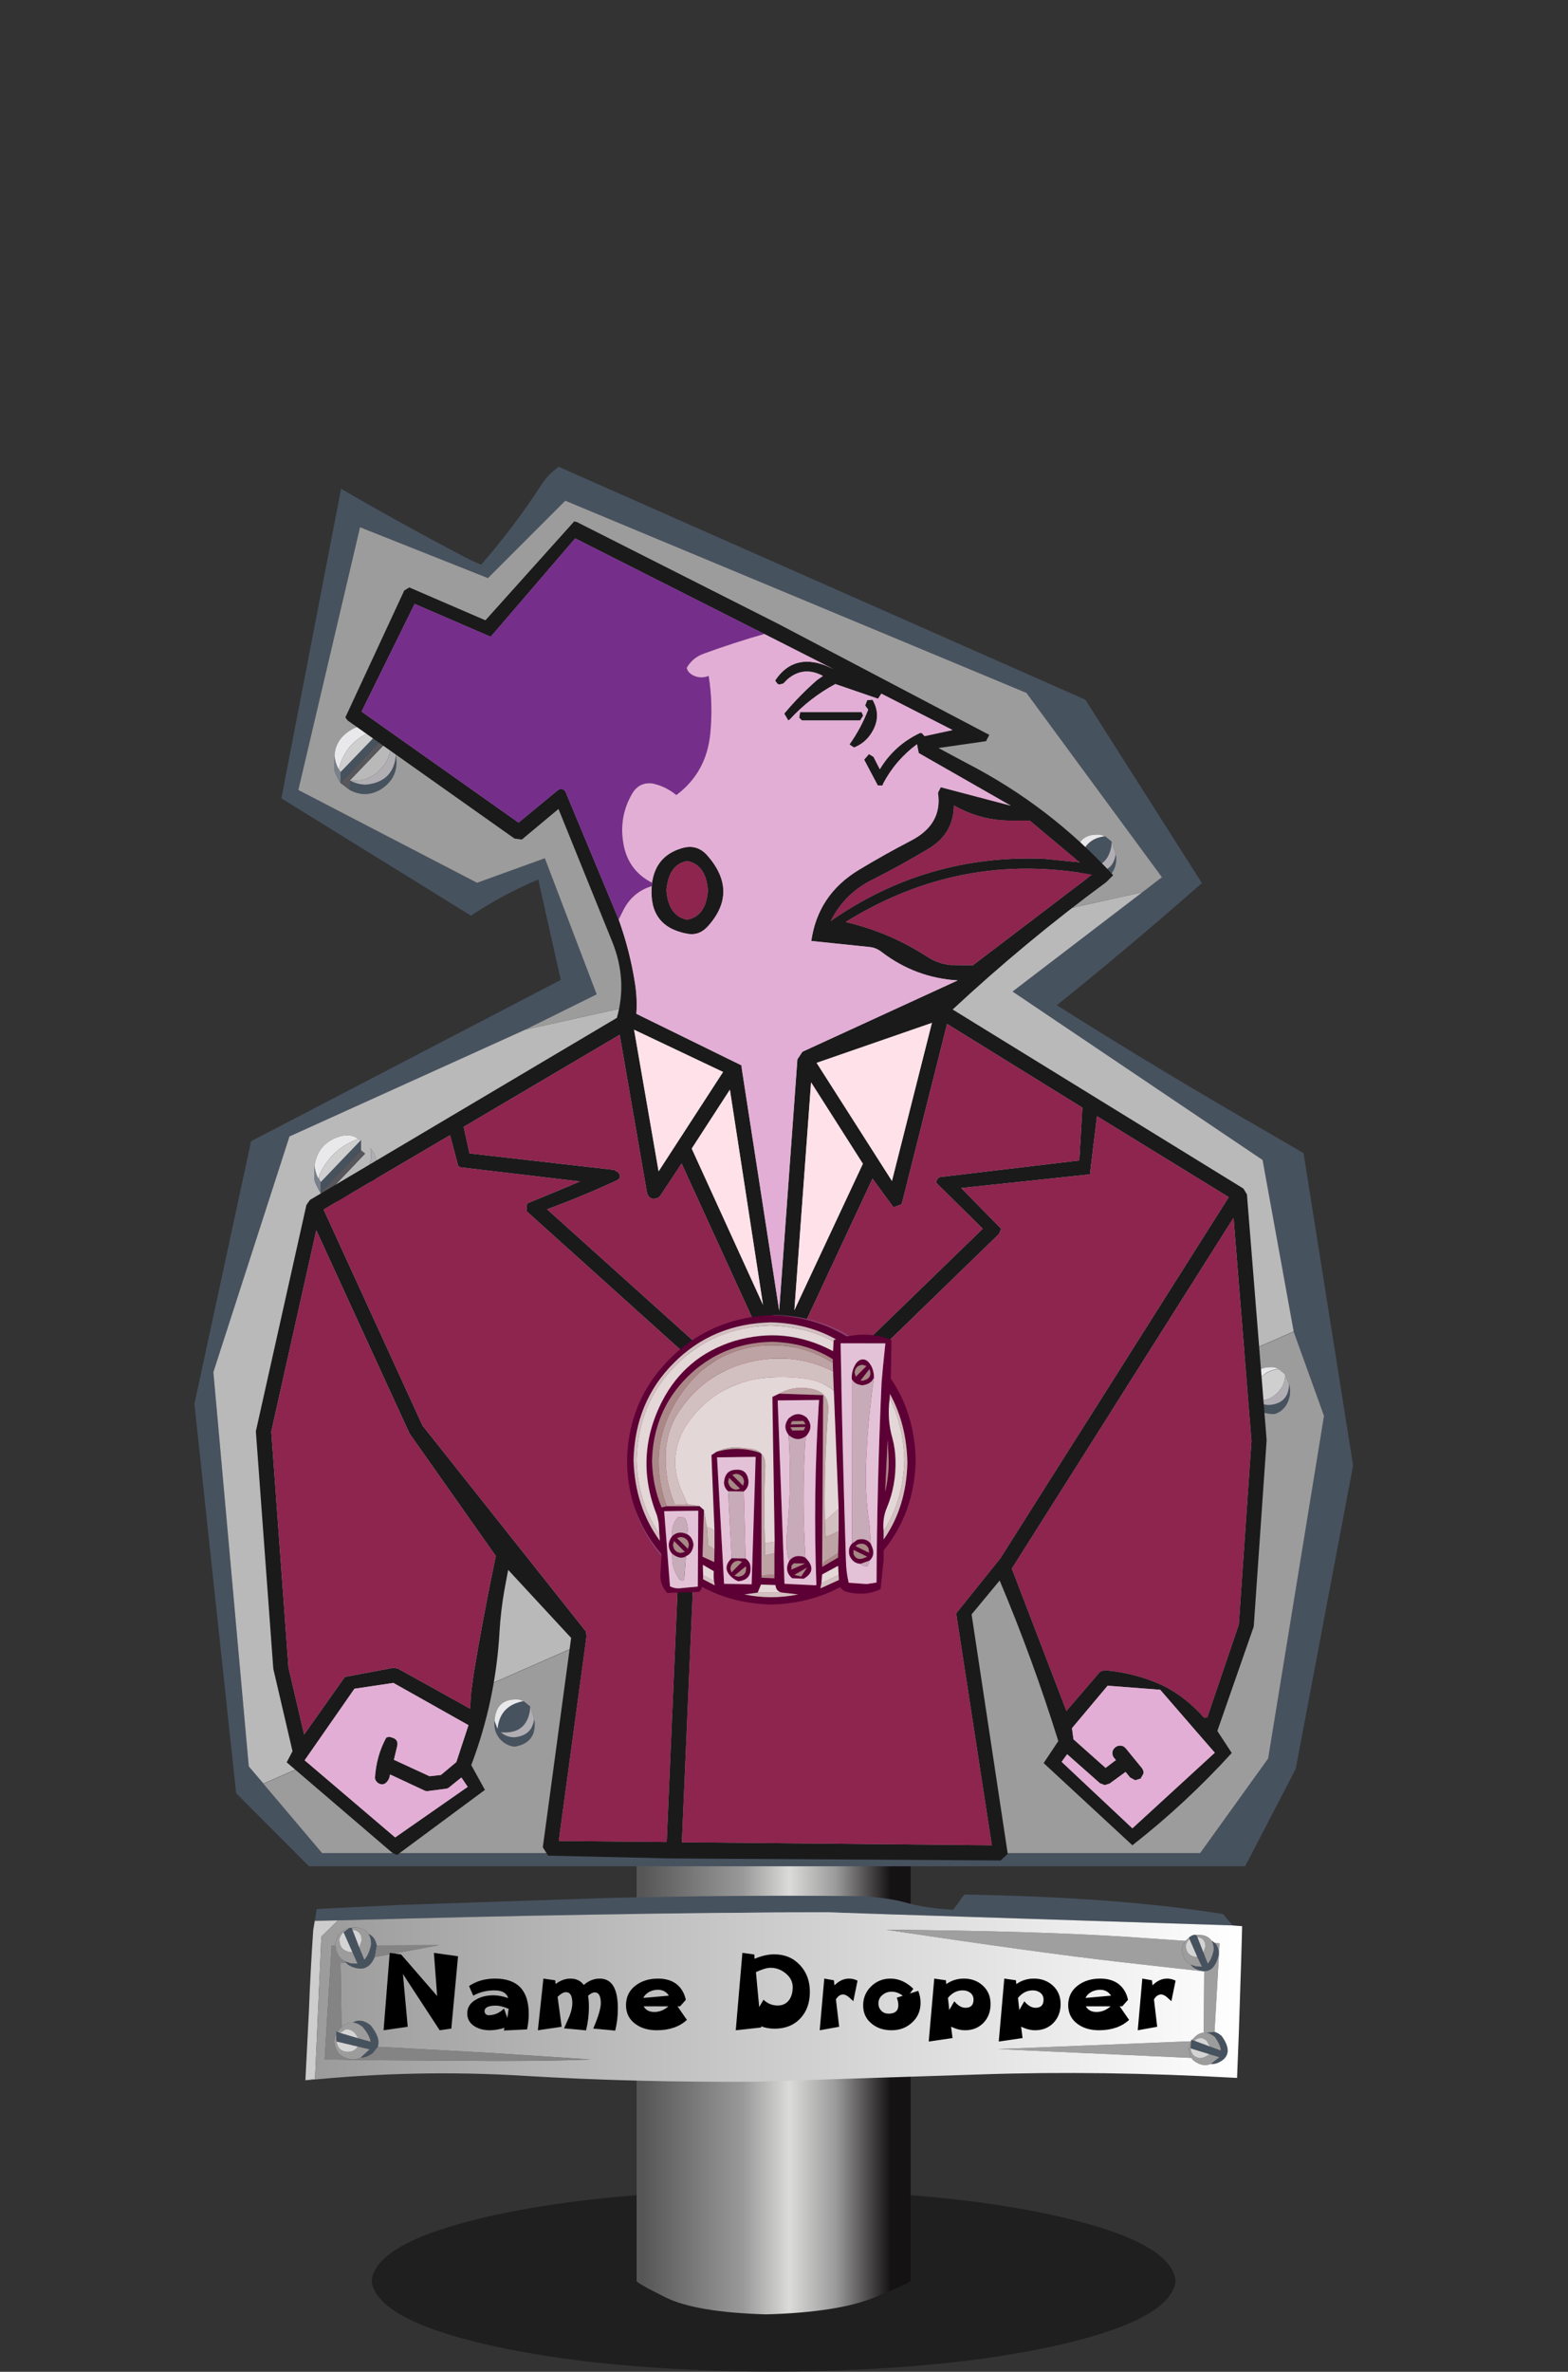 <?xml version="1.0" encoding="UTF-8" standalone="no"?>
<svg xmlns:xlink="http://www.w3.org/1999/xlink" height="468.95px" width="310.1px" xmlns="http://www.w3.org/2000/svg">
  <rect width="100%" height="100%" fill="#333333" stroke="none"/>
  <g transform="matrix(1.0, 0.0, 0.0, 1.0, 153.05, 468.95)">
    <use height="36.0" transform="matrix(1.0, 0.0, 0.0, 1.0, -79.55, -36.0)" width="159.0" xlink:href="#shape0"/>
    <use height="96.65" transform="matrix(1.0, 0.0, 0.0, 1.0, -27.15, -108.0)" width="54.2" xlink:href="#shape1"/>
    <use height="37.0" transform="matrix(1.0, 0.0, 0.0, 1.0, -92.65, -94.35)" width="185.25" xlink:href="#shape2"/>
    <use height="17.5" transform="matrix(1.0, 0.0, 0.0, 1.0, -77.15, -82.8)" width="156.65" xlink:href="#text0"/>
    <use height="276.7" transform="matrix(1.0, 0.0, 0.0, 1.0, -114.6, -376.65)" width="229.15" xlink:href="#shape3"/>
    <use height="264.75" transform="matrix(1.0, 0.0, 0.0, 1.0, -102.45, -365.85)" width="199.9" xlink:href="#shape4"/>
    <use height="57.25" transform="matrix(1.0, 0.0, 0.0, 1.0, -29.05, -208.95)" width="57.1" xlink:href="#shape5"/>
  </g>
  <defs>
    <g id="shape0" transform="matrix(1.0, 0.0, 0.0, 1.0, 0.0, 0.0)">
      <path d="M135.7 30.75 Q113.3 35.8 79.5 36.0 45.7 35.8 23.3 30.75 0.85 25.65 0.0 18.0 0.85 10.35 23.3 5.25 45.7 0.2 79.5 0.0 113.3 0.2 135.7 5.25 158.15 10.35 159.0 18.0 158.15 25.65 135.7 30.75" fill="#000000" fill-opacity="0.396" fill-rule="evenodd" stroke="none"/>
    </g>
    <g id="shape1" transform="matrix(1.0, 0.0, 0.0, 1.0, 0.0, 0.0)">
      <path d="M5.85 93.35 Q-0.15 90.4 0.0 90.0 L0.0 0.0 54.2 0.0 54.2 90.0 Q54.15 90.4 46.95 93.35 39.7 96.25 25.65 96.65 11.8 96.25 5.85 93.35" fill="url(#gradient0)" fill-rule="evenodd" stroke="none"/>
    </g>
    <linearGradient gradientTransform="matrix(0.03, 0.0, 0.0, 0.03, 25.7, 48.35)" gradientUnits="userSpaceOnUse" id="gradient0" spreadMethod="pad" x1="-819.2" x2="819.2">
      <stop offset="0.0" stop-color="#565656"/>
      <stop offset="0.404" stop-color="#9a9999"/>
      <stop offset="0.592" stop-color="#dbdbda"/>
      <stop offset="0.78" stop-color="#9b9a9a"/>
      <stop offset="1.0" stop-color="#151213"/>
    </linearGradient>
    <g id="shape2" transform="matrix(1.0, 0.0, 0.0, 1.0, -0.05, 0.0)">
      <path d="M185.25 8.2 L185.3 8.25 185.25 8.25 185.25 8.2 M1.9 5.2 L2.3 2.85 18.75 2.05 59.05 0.7 Q83.4 0.05 109.4 0.3 115.1 0.55 118.85 1.6 122.65 2.7 128.15 3.0 L129.3 1.5 Q130.05 0.2 130.5 0.0 160.7 0.5 181.5 3.85 L183.45 6.1 103.3 3.5 Q60.0 3.6 6.5 5.1 L1.9 5.2 M176.25 8.0 L176.45 8.4 177.65 11.45 178.5 13.65 Q179.3 12.8 179.7 10.9 179.7 9.8 179.25 9.1 L179.9 9.55 Q180.65 10.3 180.7 11.75 179.85 15.7 177.15 15.05 175.8 14.75 175.1 13.85 L176.15 14.2 177.35 14.25 176.45 12.35 174.9 8.8 174.8 8.5 174.95 8.35 Q175.75 7.8 176.25 8.0 M178.25 27.3 L179.85 27.15 Q180.5 27.3 181.25 27.95 183.6 31.2 181.35 32.8 180.2 33.6 179.1 33.5 L180.8 32.15 178.8 31.55 175.1 30.4 175.2 29.1 175.2 29.0 175.25 28.7 175.4 28.75 175.85 28.9 178.95 30.05 181.1 30.85 Q181.0 29.65 179.9 28.15 179.05 27.45 178.25 27.3 M9.35 6.95 L10.7 10.45 11.7 12.9 Q12.6 11.95 13.05 9.85 13.05 8.55 12.5 7.75 13.85 8.35 14.15 10.05 L13.75 12.35 Q12.6 15.1 10.15 14.55 8.75 14.25 8.0 13.4 L7.85 13.2 9.0 13.6 10.35 13.65 9.35 11.4 7.6 7.45 8.75 6.6 9.2 6.55 9.35 6.95 M9.4 25.3 Q11.0 24.35 12.9 25.8 15.0 28.35 14.35 30.1 L13.4 31.3 Q12.2 32.25 10.95 32.25 L12.75 30.6 10.4 30.05 6.2 29.05 6.15 27.55 6.15 27.1 6.35 27.15 6.9 27.35 10.45 28.4 12.95 29.1 Q12.75 27.8 11.35 26.15 10.35 25.35 9.4 25.3" fill="#47525f" fill-rule="evenodd" stroke="none"/>
      <path d="M0.05 36.7 L0.75 22.9 Q1.05 14.95 1.6 7.0 L1.9 5.2 6.5 5.1 3.2 8.3 1.95 36.45 0.05 36.7" fill="#cdcdcd" fill-rule="evenodd" stroke="none"/>
      <path d="M13.75 12.35 L14.15 10.05 26.45 10.0 13.75 12.35 M8.0 13.4 L7.0 13.55 7.2 26.2 6.35 27.15 6.15 27.1 6.15 27.55 Q5.15 29.5 6.75 31.55 8.95 33.2 10.95 32.25 12.2 32.25 13.4 31.3 L14.35 30.1 16.45 30.2 36.65 31.3 56.5 32.6 Q50.4 32.9 38.0 32.9 L15.1 32.75 3.85 32.6 5.25 10.05 6.0 10.05 Q6.15 12.3 7.85 13.2 L8.0 13.4" fill="#848484" fill-rule="evenodd" stroke="none"/>
      <path d="M175.1 13.85 Q175.8 14.75 177.15 15.05 179.85 15.7 180.7 11.75 180.65 10.3 179.9 9.55 L180.85 9.65 179.85 27.15 178.25 27.3 177.7 27.3 177.8 15.2 160.95 13.3 Q144.35 11.4 115.0 6.95 144.55 7.2 162.45 8.35 L174.1 9.15 Q173.65 9.7 173.4 10.6 173.45 12.95 175.1 13.85 M175.3 32.3 L137.05 30.55 175.2 29.0 175.2 29.1 Q174.3 30.55 175.3 32.3" fill="#a09fa0" fill-rule="evenodd" stroke="none"/>
      <path d="M176.45 8.4 L176.25 8.0 176.9 7.95 Q178.55 8.05 179.25 9.1 179.7 9.8 179.7 10.9 179.3 12.8 178.5 13.65 L177.65 11.45 178.05 10.25 Q178.0 8.55 176.45 8.4 M174.8 8.5 L174.9 8.8 Q174.35 9.2 174.15 10.05 174.2 11.9 175.85 12.3 L176.45 12.35 177.35 14.25 176.15 14.2 175.1 13.85 Q173.45 12.95 173.4 10.6 173.65 9.7 174.1 9.15 L174.8 8.5 M177.7 27.3 L178.25 27.3 Q179.05 27.45 179.9 28.15 181.0 29.65 181.1 30.85 L178.95 30.05 178.3 28.9 Q177.0 27.8 175.85 28.9 L175.4 28.75 175.8 28.3 Q176.7 27.35 177.7 27.3 M179.1 33.5 Q177.3 34.2 175.5 32.65 L175.3 32.3 Q174.3 30.55 175.2 29.1 L175.1 30.4 Q175.25 32.1 176.95 32.35 178.0 32.25 178.8 31.55 L180.8 32.15 179.1 33.5 M10.7 10.45 L11.2 9.05 Q11.15 7.15 9.35 6.95 L9.2 6.55 9.9 6.5 Q11.75 6.6 12.5 7.75 13.05 8.55 13.05 9.85 12.6 11.95 11.7 12.9 L10.7 10.45 M7.2 26.2 Q8.2 25.2 9.4 25.3 10.35 25.35 11.35 26.15 12.75 27.8 12.95 29.1 L10.45 28.4 Q9.75 26.65 8.05 26.6 L6.9 27.35 6.35 27.15 7.2 26.2 M6.0 10.05 L5.95 9.55 Q6.6 7.0 8.75 6.6 L7.6 7.45 Q7.0 7.9 6.75 8.85 6.8 10.95 8.7 11.35 L9.35 11.4 10.35 13.65 9.0 13.6 7.85 13.2 Q6.15 12.3 6.0 10.05 M6.15 27.55 L6.2 29.05 Q6.45 30.9 8.2 31.1 9.7 31.2 10.4 30.05 L12.75 30.6 10.95 32.25 Q8.95 33.2 6.75 31.55 5.15 29.5 6.15 27.55" fill="#9c9c9c" fill-rule="evenodd" stroke="none"/>
      <path d="M174.9 8.8 L176.45 12.35 175.85 12.3 Q174.2 11.9 174.15 10.05 174.35 9.2 174.9 8.8 M177.65 11.45 L176.45 8.4 Q178.0 8.55 178.05 10.25 L177.65 11.45 M175.85 28.9 Q177.0 27.8 178.3 28.9 L178.95 30.05 175.85 28.9 M175.1 30.4 L178.8 31.55 Q178.0 32.25 176.95 32.35 175.25 32.1 175.1 30.4 M9.35 6.95 Q11.15 7.15 11.2 9.05 L10.7 10.45 9.35 6.95 M9.35 11.4 L8.7 11.35 Q6.8 10.95 6.75 8.85 7.0 7.9 7.6 7.45 L9.35 11.4 M10.45 28.4 L6.9 27.35 8.05 26.6 Q9.75 26.65 10.45 28.4 M6.2 29.05 L10.4 30.05 Q9.7 31.2 8.2 31.1 6.45 30.9 6.2 29.05" fill="#d5d4d4" fill-rule="evenodd" stroke="none"/>
      <path d="M183.45 6.1 L185.3 6.25 185.25 8.2 185.25 8.25 185.1 13.45 184.65 27.3 184.3 36.25 Q157.35 34.75 133.85 35.55 L89.2 37.0 Q65.15 37.15 43.55 35.85 22.0 34.5 0.05 36.75 L0.05 36.7 1.95 36.45 3.2 8.3 6.5 5.1 Q60.0 3.6 103.3 3.5 L183.45 6.1 M176.25 8.0 Q175.75 7.8 174.95 8.35 L174.8 8.5 174.1 9.15 162.45 8.35 Q144.55 7.2 115.0 6.95 144.35 11.4 160.95 13.3 L177.8 15.2 177.7 27.3 Q176.7 27.35 175.8 28.3 L175.4 28.75 175.25 28.7 175.2 29.0 137.05 30.55 175.3 32.3 175.5 32.65 Q177.3 34.2 179.1 33.5 180.2 33.6 181.35 32.8 183.6 31.2 181.25 27.95 180.5 27.3 179.85 27.15 L180.85 9.65 179.9 9.55 179.25 9.1 Q178.55 8.05 176.9 7.95 L176.25 8.0 M12.5 7.75 Q11.75 6.6 9.9 6.5 L9.2 6.55 8.75 6.6 Q6.6 7.0 5.95 9.55 L6.0 10.05 5.25 10.05 3.85 32.6 15.1 32.75 38.0 32.9 Q50.4 32.9 56.5 32.6 L36.65 31.3 16.45 30.2 14.35 30.1 Q15.0 28.35 12.9 25.8 11.0 24.35 9.4 25.3 8.2 25.2 7.2 26.2 L7.0 13.55 8.0 13.4 Q8.75 14.25 10.15 14.55 12.6 15.1 13.75 12.35 L26.45 10.0 14.15 10.05 Q13.85 8.35 12.5 7.75" fill="url(#gradient1)" fill-rule="evenodd" stroke="none"/>
    </g>
    <linearGradient gradientTransform="matrix(0.113, 0.0, 0.0, 0.02, 92.65, 20.25)" gradientUnits="userSpaceOnUse" id="gradient1" spreadMethod="pad" x1="-819.2" x2="819.2">
      <stop offset="0.0" stop-color="#9a9a9a"/>
      <stop offset="1.0" stop-color="#ffffff"/>
    </linearGradient>
    <g id="text0" transform="matrix(1.0, 0.0, 0.0, 1.0, 5.75, -5.75)">
      <g transform="matrix(1.0, 0.0, 0.0, 1.0, -7.0, 0.0)">
        <use fill="#000000" height="17.5" transform="matrix(0.475, 0.0, 0.0, 0.475, 0.0, 21.0)" width="156.65" xlink:href="#font_______W7_N0"/>
        <use fill="#000000" height="17.5" transform="matrix(0.475, 0.0, 0.0, 0.475, 16.9, 21.0)" width="156.65" xlink:href="#font_______W7_a0"/>
        <use fill="#000000" height="17.5" transform="matrix(0.475, 0.0, 0.0, 0.475, 30.75, 21.0)" width="156.65" xlink:href="#font_______W7_m0"/>
        <use fill="#000000" height="17.5" transform="matrix(0.475, 0.0, 0.0, 0.475, 48.3, 21.0)" width="156.65" xlink:href="#font_______W7_e0"/>
        <use fill="#000000" height="17.5" transform="matrix(0.475, 0.0, 0.0, 0.475, 69.65, 21.0)" width="156.65" xlink:href="#font_______W7_D0"/>
        <use fill="#000000" height="17.5" transform="matrix(0.475, 0.0, 0.0, 0.475, 86.25, 21.0)" width="156.65" xlink:href="#font_______W7_r0"/>
        <use fill="#000000" height="17.5" transform="matrix(0.475, 0.0, 0.0, 0.475, 95.2, 21.0)" width="156.65" xlink:href="#font_______W7_o0"/>
        <use fill="#000000" height="17.5" transform="matrix(0.475, 0.0, 0.0, 0.475, 108.05, 21.0)" width="156.65" xlink:href="#font_______W7_p0"/>
        <use fill="#000000" height="17.5" transform="matrix(0.475, 0.0, 0.0, 0.475, 121.9, 21.0)" width="156.65" xlink:href="#font_______W7_p0"/>
        <use fill="#000000" height="17.5" transform="matrix(0.475, 0.0, 0.0, 0.475, 135.75, 21.0)" width="156.65" xlink:href="#font_______W7_e0"/>
        <use fill="#000000" height="17.5" transform="matrix(0.475, 0.0, 0.0, 0.475, 149.15, 21.0)" width="156.65" xlink:href="#font_______W7_r0"/>
      </g>
    </g>
    <g id="font_______W7_N0">
      <path d="M23.5 -32.15 L23.5 -32.15 24.85 -14.2 9.85 -31.5 5.1 -32.15 2.55 0.05 12.6 -1.4 10.6 -23.35 25.9 0.05 30.75 -0.65 33.55 -30.75 23.5 -32.15" fill-rule="evenodd" stroke="none"/>
    </g>
    <g id="font_______W7_a0">
      <path d="M19.05 -8.85 L19.05 -8.85 18.5 -5.05 17.1 -9.0 Q14.35 -6.2 10.6 -6.2 9.95 -6.2 9.45 -6.75 9.0 -7.2 9.0 -7.85 9.0 -10.2 13.7 -10.2 15.9 -10.2 19.05 -8.85 M27.4 -6.8 L27.4 -6.8 Q27.4 -21.45 13.35 -21.45 7.15 -21.45 2.55 -18.35 L4.3 -14.35 Q8.3 -16.55 13.15 -16.55 17.85 -16.55 18.85 -13.35 15.4 -14.5 12.8 -14.5 8.6 -14.5 5.6 -12.8 1.8 -10.75 1.8 -6.95 1.8 -3.5 4.9 -1.55 7.55 0.05 11.15 0.05 13.95 0.05 17.35 -0.95 L17.0 0.15 26.7 -0.3 Q27.4 -3.45 27.4 -6.8" fill-rule="evenodd" stroke="none"/>
    </g>
    <g id="font_______W7_m0">
      <path d="M35.35 -9.0 L35.35 -9.0 Q35.35 -21.45 27.8 -21.45 24.2 -21.45 21.15 -18.8 19.2 -21.45 15.65 -21.45 12.4 -21.45 9.45 -19.2 L9.25 -20.75 4.35 -21.45 2.05 0.05 11.95 -1.4 10.25 -13.85 Q12.25 -15.8 13.75 -15.8 16.4 -15.8 16.4 -11.2 16.4 -8.95 15.2 -5.8 L12.95 -0.75 22.1 0.1 Q23.3 -4.75 23.3 -9.55 23.3 -12.35 22.95 -14.3 24.5 -15.7 25.75 -15.7 28.25 -15.7 28.25 -11.2 28.25 -7.95 25.1 -0.65 L34.25 0.2 Q35.35 -4.25 35.35 -9.0" fill-rule="evenodd" stroke="none"/>
    </g>
    <g id="font_______W7_e0">
      <path d="M19.45 -9.9 L19.45 -9.9 Q16.75 -7.55 13.6 -7.55 10.45 -7.55 9.15 -9.9 L19.45 -9.9 M9.0 -13.4 L9.0 -13.4 Q9.7 -14.95 11.5 -15.95 13.2 -16.8 15.1 -16.8 18.05 -16.8 19.65 -14.35 L9.0 -13.4 M23.25 -9.9 L23.25 -9.9 24.3 -9.9 26.7 -12.6 Q25.85 -16.7 22.9 -19.1 19.9 -21.45 15.15 -21.45 9.65 -21.45 5.9 -18.65 1.8 -15.6 1.8 -10.4 1.8 -5.35 5.8 -2.5 9.3 0.05 14.6 0.05 22.45 0.05 27.15 -4.25 L23.25 -9.9" fill-rule="evenodd" stroke="none"/>
    </g>
    <g id="font_______W7_D0">
      <path d="M26.25 -17.9 L26.25 -17.9 Q26.25 -14.65 24.8 -12.6 23.1 -10.25 20.0 -10.25 16.6 -10.25 14.1 -12.65 L12.3 -9.6 10.95 -24.15 Q14.8 -25.95 17.05 -25.95 20.5 -25.95 23.3 -23.65 26.25 -21.25 26.25 -17.9 M33.4 -15.95 L33.4 -15.95 Q33.4 -22.6 29.35 -27.0 25.15 -31.55 18.55 -31.55 14.75 -31.55 10.4 -29.7 L10.25 -31.5 5.3 -32.15 2.55 0.05 13.15 -1.1 13.1 -1.6 Q15.65 -0.6 18.75 -0.6 25.45 -0.6 29.5 -4.95 33.4 -9.15 33.4 -15.95" fill-rule="evenodd" stroke="none"/>
    </g>
    <g id="font_______W7_r0">
      <path d="M18.3 -20.6 L18.3 -20.6 Q16.55 -21.45 14.75 -21.45 11.5 -21.45 8.7 -18.65 L8.45 -20.75 4.45 -21.45 2.55 0.05 10.65 -1.4 9.3 -12.8 Q10.55 -14.85 12.3 -14.85 13.25 -14.85 14.55 -13.85 L16.55 -12.05 18.3 -20.6" fill-rule="evenodd" stroke="none"/>
    </g>
    <g id="font_______W7_o0">
      <path d="M15.8 -13.5 L15.8 -13.5 Q16.45 -11.85 16.45 -10.4 16.45 -6.85 12.35 -6.85 10.6 -6.85 9.35 -8.05 8.15 -9.35 8.15 -11.05 8.15 -13.25 9.8 -14.6 11.4 -16.0 13.7 -16.0 16.1 -16.0 18.3 -14.3 L15.8 -13.5 M25.7 -11.4 L25.7 -11.4 Q25.7 -13.8 24.75 -16.35 L21.25 -15.25 22.7 -17.2 Q18.35 -21.45 13.15 -21.45 8.45 -21.45 5.1 -18.2 1.8 -14.95 1.8 -10.3 1.8 -5.5 5.4 -2.65 8.65 0.05 13.65 0.05 18.75 0.05 22.2 -3.2 25.7 -6.4 25.7 -11.4" fill-rule="evenodd" stroke="none"/>
    </g>
    <g id="font_______W7_p0">
      <path d="M20.7 -12.7 L20.7 -12.7 Q20.7 -9.3 17.35 -9.3 14.95 -9.3 12.7 -12.0 L10.6 -8.4 10.05 -13.4 Q12.6 -16.55 16.2 -16.55 18.05 -16.55 19.35 -15.55 20.7 -14.5 20.7 -12.7 M27.8 -10.85 L27.8 -10.85 Q27.8 -15.55 24.6 -18.5 21.4 -21.45 16.7 -21.45 12.55 -21.45 9.35 -19.15 L9.2 -20.75 4.35 -21.45 2.05 4.75 11.95 3.3 11.35 -1.45 Q14.35 0.05 17.2 0.05 21.85 0.05 24.85 -3.05 27.8 -6.15 27.8 -10.85" fill-rule="evenodd" stroke="none"/>
    </g>
    <g id="shape3" transform="matrix(1.0, 0.0, 0.0, 1.0, 0.0, 0.0)">
      <path d="M174.35 76.95 L174.95 78.55 175.4 76.8 Q176.5 73.45 180.1 73.05 L181.4 74.1 181.35 74.95 Q180.55 79.65 175.6 79.2 176.7 80.2 178.25 80.2 181.8 79.9 182.2 76.55 182.6 78.65 181.45 80.3 179.95 82.4 177.65 81.8 174.0 80.8 174.35 76.95 M187.5 84.1 L191.35 81.15 164.55 44.7 73.35 6.7 58.05 22.0 32.75 11.95 20.55 63.9 55.9 82.25 69.3 77.4 79.55 104.3 65.4 111.3 18.8 132.4 3.75 179.0 10.75 256.95 13.65 260.35 217.4 170.95 211.25 137.05 161.8 103.75 187.5 84.1 M199.25 82.3 Q186.3 93.7 172.8 104.65 L170.55 106.45 Q191.2 119.5 212.4 131.65 L219.35 135.7 229.15 197.45 217.8 257.45 207.8 276.7 22.65 276.7 8.25 262.25 0.0 185.3 11.2 133.35 72.45 101.45 68.0 81.6 Q61.35 84.4 55.45 88.25 L54.7 88.75 17.2 65.55 29.0 4.35 Q40.9 11.25 52.9 17.55 54.75 18.55 56.7 19.35 63.3 11.8 68.75 3.35 70.0 1.45 72.05 0.0 L176.2 46.05 199.25 82.3 M210.65 180.35 L210.5 180.6 210.6 180.35 210.65 180.35 M209.3 183.85 L210.0 184.55 Q211.05 185.5 212.55 185.5 216.4 185.2 216.5 181.35 217.1 183.75 215.8 185.7 214.9 186.95 213.55 187.3 208.5 187.25 208.65 182.05 208.75 183.05 209.3 183.85 M223.4 187.65 L217.4 171.0 13.65 260.4 25.25 274.1 198.9 274.1 212.35 255.4 223.4 187.65 M28.9 60.35 L35.75 53.25 36.9 52.05 36.9 54.1 28.9 62.5 28.9 60.35 M39.85 57.05 Q40.55 61.3 37.05 63.65 34.05 65.6 30.8 63.95 L30.75 62.0 Q32.15 62.8 33.85 62.85 39.35 62.35 39.85 57.05 M32.95 133.1 L32.95 135.15 24.95 143.55 24.95 141.4 25.0 141.4 32.95 133.1 M35.95 138.1 Q36.5 141.75 33.95 144.15 31.9 146.1 29.2 145.5 L26.9 145.0 26.85 143.05 Q28.25 143.85 29.95 143.9 35.45 143.4 35.95 138.1 M66.4 245.1 L66.35 245.95 Q65.55 250.65 60.6 250.2 61.7 251.2 63.25 251.2 66.8 250.9 67.2 247.55 67.9 252.25 63.35 253.05 62.35 253.0 61.35 252.35 59.1 250.75 59.35 247.95 L59.95 249.55 Q60.4 244.9 65.1 244.05 L66.4 245.1" fill="#47525f" fill-rule="evenodd" stroke="none"/>
      <path d="M187.5 84.1 L161.8 103.75 211.25 137.05 217.4 170.95 13.65 260.35 10.75 256.95 3.75 179.0 18.8 132.4 65.4 111.3 187.5 84.1 M37.7 54.75 L38.7 53.65 Q39.35 57.55 36.35 60.25 34.0 62.4 30.75 62.0 L37.7 54.75 M32.95 135.15 L32.95 133.1 32.4 132.9 Q30.9 131.7 28.55 132.45 24.4 133.85 23.75 138.15 L23.75 140.5 Q23.55 141.25 24.95 143.55 L26.9 145.0 29.2 145.5 Q31.9 146.1 33.95 144.15 36.5 141.75 35.95 138.1 36.1 136.25 34.8 134.7 35.3 137.0 34.1 139.15 31.65 143.55 26.85 143.05 L33.75 135.8 32.95 135.15 M25.0 141.4 L24.95 141.4 24.95 141.35 25.0 141.4 M24.75 139.9 L24.7 140.1 24.7 140.05 24.75 139.9" fill="#bab9ba" fill-rule="evenodd" stroke="none"/>
      <path d="M180.1 73.05 L179.25 72.75 Q174.65 72.35 174.35 76.95 174.0 80.8 177.65 81.8 179.95 82.4 181.45 80.3 182.6 78.65 182.2 76.55 L181.4 74.1 180.1 73.05 M65.4 111.3 L79.55 104.3 69.3 77.4 55.9 82.25 20.55 63.9 32.75 11.95 58.05 22.0 73.35 6.7 164.55 44.7 191.35 81.15 187.5 84.1 65.4 111.3 M215.7 179.45 L214.45 178.4 Q212.7 178.55 211.15 179.8 212.5 178.5 214.45 178.35 L213.6 178.05 Q209.2 177.65 208.65 182.05 208.5 187.25 213.55 187.3 214.9 186.95 215.8 185.7 217.1 183.75 216.5 181.35 L215.7 179.45 M210.75 180.2 L210.65 180.35 210.6 180.35 210.75 180.2 M223.4 187.65 L212.35 255.4 198.9 274.1 25.25 274.1 13.65 260.4 217.4 171.0 223.4 187.65 M36.5 51.8 Q33.3 50.3 30.45 52.35 27.9 54.1 27.7 57.1 L27.7 59.45 Q27.5 60.2 28.9 62.5 L30.8 63.95 Q34.05 65.6 37.05 63.65 40.55 61.3 39.85 57.05 L39.85 56.8 Q39.8 55.0 38.7 53.65 L37.7 54.75 36.9 54.1 36.9 52.05 35.75 53.25 36.85 52.05 36.5 51.8 M66.4 245.1 L65.1 244.05 64.25 243.75 Q59.65 243.35 59.35 247.95 59.1 250.75 61.35 252.35 62.35 253.0 63.35 253.05 67.9 252.25 67.2 247.55 L66.4 245.1" fill="#9c9c9c" fill-rule="evenodd" stroke="none"/>
      <path d="M174.35 76.95 Q174.65 72.35 179.25 72.75 L180.1 73.05 Q176.5 73.45 175.4 76.8 L174.95 78.55 174.35 76.95 M211.15 179.8 L210.75 180.2 210.6 180.35 210.5 180.6 210.45 180.6 209.3 183.85 Q208.75 183.05 208.65 182.05 209.2 177.65 213.6 178.05 L214.45 178.35 Q212.5 178.5 211.15 179.8 M36.5 51.8 L35.7 52.1 Q29.9 54.1 28.55 59.85 27.8 58.55 27.7 57.1 27.9 54.1 30.45 52.35 33.3 50.3 36.5 51.8 M23.75 138.15 Q24.4 133.85 28.55 132.45 30.9 131.7 32.4 132.9 27.8 134.55 25.35 138.75 L24.75 139.9 24.7 140.05 24.6 140.9 Q23.85 139.6 23.75 138.15 M65.1 244.05 Q60.4 244.9 59.95 249.55 L59.35 247.95 Q59.65 243.35 64.25 243.75 L65.1 244.05" fill="#e9e9eb" fill-rule="evenodd" stroke="none"/>
      <path d="M215.7 179.45 Q215.75 180.95 214.95 182.15 213.0 184.95 210.0 184.55 L209.3 183.85 210.45 180.6 210.5 180.6 210.65 180.35 210.75 180.2 211.15 179.8 Q212.7 178.55 214.45 178.4 L215.7 179.45 M28.55 59.85 Q29.9 54.1 35.7 52.1 L36.5 51.8 36.85 52.05 35.75 53.25 28.9 60.35 28.55 59.85 M32.4 132.9 L32.95 133.1 25.0 141.4 24.95 141.35 24.65 140.9 24.7 140.1 24.75 139.9 25.35 138.75 Q27.8 134.55 32.4 132.9" fill="#d0cfd0" fill-rule="evenodd" stroke="none"/>
      <path d="M181.4 74.1 L182.2 76.55 Q181.8 79.9 178.25 80.2 176.7 80.2 175.6 79.2 180.55 79.65 181.35 74.95 L181.4 74.1 M210.0 184.55 Q213.0 184.95 214.95 182.15 215.75 180.95 215.7 179.45 L216.5 181.35 Q216.4 185.2 212.55 185.5 211.05 185.5 210.0 184.55 M38.7 53.65 Q39.8 55.0 39.85 56.8 L39.85 57.05 Q39.35 62.35 33.85 62.85 32.15 62.8 30.75 62.0 34.0 62.4 36.35 60.25 39.35 57.55 38.7 53.65 M26.85 143.05 Q31.65 143.55 34.1 139.15 35.3 137.0 34.8 134.7 36.1 136.25 35.95 138.1 35.45 143.4 29.95 143.9 28.25 143.85 26.85 143.05 M67.2 247.55 Q66.8 250.9 63.25 251.2 61.7 251.2 60.6 250.2 65.55 250.65 66.35 245.95 L66.4 245.1 67.2 247.55" fill="#b0aeb3" fill-rule="evenodd" stroke="none"/>
      <path d="M36.9 54.1 L37.7 54.75 30.75 62.0 30.8 63.95 28.9 62.5 36.9 54.1 M32.95 135.15 L33.75 135.8 26.85 143.05 26.9 145.0 24.95 143.55 32.95 135.15" fill="#57565b" fill-rule="evenodd" stroke="none"/>
      <path d="M27.7 57.1 Q27.8 58.55 28.55 59.85 L28.9 60.35 28.9 62.5 Q27.5 60.2 27.7 59.45 L27.7 57.1 M24.95 143.55 Q23.55 141.25 23.75 140.5 L23.75 138.15 Q23.85 139.6 24.6 140.9 L24.7 140.05 24.7 140.1 24.65 140.9 24.95 141.35 24.95 141.4 24.95 143.55" fill="#79818b" fill-rule="evenodd" stroke="none"/>
    </g>
    <g id="shape4" transform="matrix(1.0, 0.0, 0.0, 1.0, 0.0, 0.0)">
      <path d="M162.9 67.4 L153.05 59.15 149.75 59.15 Q143.45 59.25 138.05 56.15 138.0 61.6 133.3 64.55 127.75 67.9 122.1 70.75 116.45 73.5 113.7 79.0 132.6 65.8 155.8 66.7 L162.9 67.4 M169.55 69.95 L168.2 71.3 Q152.25 83.05 137.8 96.5 L195.3 131.9 196.0 133.05 199.9 181.65 197.35 218.5 190.15 239.15 193.0 243.5 Q183.9 253.5 173.35 261.75 L155.8 245.5 158.7 241.15 Q153.65 224.95 147.1 209.4 L141.55 216.1 148.7 263.45 147.3 264.75 82.0 264.35 57.8 263.8 56.75 262.15 62.35 220.75 49.9 207.3 49.15 211.3 Q48.45 215.3 48.2 219.35 47.45 233.1 42.6 245.9 L45.3 250.8 27.95 263.65 Q27.2 263.45 26.7 263.0 L6.1 245.35 7.25 243.15 3.45 226.85 0.0 179.9 10.0 135.15 10.7 134.15 71.4 98.15 Q73.55 90.55 70.4 82.9 L59.85 56.85 52.6 62.9 51.15 62.7 18.15 39.35 17.7 38.75 29.35 13.65 30.35 13.05 45.4 19.55 62.95 0.0 63.45 0.1 103.4 20.3 145.05 42.2 144.4 43.45 135.0 44.8 140.6 47.8 Q157.0 56.25 169.55 69.95 M196.9 181.8 L193.35 137.7 149.5 207.05 160.3 235.2 166.95 227.45 167.25 227.3 167.95 227.15 Q174.1 227.7 179.35 230.15 183.9 232.4 187.55 236.55 L188.15 236.5 194.4 218.1 196.9 181.8 M166.35 117.6 L164.95 129.1 139.5 131.8 147.4 139.85 146.95 140.9 86.95 199.15 84.25 261.15 145.55 261.75 138.5 215.9 147.25 205.0 192.4 133.6 166.35 117.6 M162.85 126.35 L163.45 115.9 136.7 99.35 127.85 134.5 127.65 135.05 126.1 135.6 121.95 129.95 104.9 166.45 91.7 190.35 143.75 139.85 134.55 130.75 Q134.7 129.5 135.95 129.55 L162.85 126.35 M71.75 78.7 Q74.0 84.95 75.0 91.45 75.45 94.4 75.25 97.35 L96.05 107.55 96.1 108.2 103.5 156.05 107.1 106.35 108.1 104.85 138.8 90.75 Q130.5 90.25 123.85 85.2 122.75 84.3 121.45 84.15 L109.85 82.95 Q111.15 73.8 119.25 68.9 124.3 65.85 129.5 63.15 135.85 59.9 134.9 53.65 L135.45 52.55 149.3 56.2 131.1 45.8 130.75 44.05 Q126.5 47.2 124.05 51.85 L123.95 52.2 123.0 52.2 120.3 47.1 121.25 46.0 122.15 46.55 123.4 49.0 Q126.25 44.25 131.3 41.85 L131.65 41.8 132.25 42.45 137.8 41.25 123.7 34.05 123.05 35.05 114.6 32.15 Q109.5 34.9 105.6 39.15 L105.3 39.35 104.5 38.0 Q107.5 34.4 111.0 31.35 L112.15 30.55 Q108.35 28.5 105.15 31.2 L104.3 32.05 103.55 32.25 103.15 32.1 102.7 31.45 Q106.3 26.05 112.7 28.5 L114.25 29.2 100.55 22.25 63.15 3.35 46.45 22.8 31.4 16.3 20.9 37.6 51.95 59.55 59.9 53.0 Q60.95 52.7 61.3 53.6 L71.75 78.7 M78.35 71.45 Q79.1 66.25 83.95 64.7 87.1 63.6 89.25 66.0 95.6 73.2 89.35 80.1 87.6 82.0 85.2 81.5 77.65 80.05 78.3 72.1 L78.35 71.45 M119.8 37.7 L120.1 38.4 119.5 39.35 108.0 39.35 107.45 38.8 107.65 37.7 119.8 37.7 M120.5 36.4 L120.9 35.35 121.95 35.25 Q123.95 38.7 121.5 42.2 120.3 43.9 118.3 44.7 L117.4 44.1 Q119.7 40.85 121.1 37.2 L120.5 36.4 M85.3 78.75 Q89.0 78.05 89.4 73.0 L89.4 72.9 Q89.0 67.85 85.3 67.15 81.65 67.8 81.2 72.9 L81.2 73.05 Q81.65 78.05 85.3 78.75 M11.95 140.15 L3.05 179.95 6.45 226.6 9.55 239.85 17.5 228.6 Q17.65 228.35 17.95 228.4 L27.25 226.65 28.15 226.85 Q35.25 230.75 42.35 234.75 L42.6 231.35 43.05 227.95 Q45.0 216.25 47.45 204.55 L30.4 180.35 11.95 140.15 M41.1 119.7 L42.25 124.95 70.75 128.2 Q71.0 128.25 71.2 128.45 L71.6 128.65 Q72.6 129.75 71.25 130.35 64.55 133.45 57.6 136.0 L98.1 172.45 101.9 165.65 84.2 126.95 80.0 133.3 79.75 133.6 Q77.95 134.55 77.35 132.75 L71.95 101.5 41.1 119.7 M64.1 130.5 L40.4 127.7 40.0 127.4 38.4 121.35 13.4 136.05 32.95 178.75 65.25 219.45 65.4 220.4 59.9 260.9 81.25 261.1 83.95 198.6 96.6 175.15 53.5 136.35 53.65 134.85 Q58.9 132.7 64.1 130.5 M137.35 87.7 L141.8 87.75 165.35 69.85 Q139.35 65.1 116.65 79.2 125.4 81.25 133.0 86.2 134.9 87.4 137.35 87.7 M74.8 100.5 L79.65 128.5 92.4 108.85 74.8 100.5 M93.75 112.35 L86.2 124.0 100.3 154.9 93.75 112.35 M120.05 127.0 L109.8 110.9 106.5 155.95 120.05 127.0 M133.7 99.15 L110.9 107.05 125.8 130.4 133.7 99.15 M178.85 231.0 L168.45 230.2 161.4 238.6 161.7 240.8 168.05 246.45 170.1 244.9 169.75 244.5 Q169.35 244.0 169.4 243.4 169.45 242.8 169.95 242.4 170.45 242.0 171.05 242.05 171.65 242.1 172.05 242.6 L175.2 246.45 Q175.6 246.95 175.55 247.55 L175.0 248.55 173.9 248.9 172.9 248.35 172.0 247.25 168.85 249.55 167.9 249.85 166.95 249.5 160.45 243.75 159.35 245.25 173.35 258.4 189.65 243.45 185.95 239.2 185.9 239.15 185.65 238.85 178.85 231.0 M27.2 229.65 L19.5 230.8 9.65 244.95 27.55 260.2 41.9 250.2 40.65 248.35 38.1 250.4 37.75 250.55 33.9 251.05 33.5 251.0 26.55 247.75 26.35 248.55 26.05 249.05 Q25.25 250.15 24.1 249.4 L23.7 248.95 23.55 248.5 Q23.8 244.1 25.8 240.45 L26.4 240.3 26.9 240.45 Q28.25 240.8 27.95 242.15 L27.3 244.85 34.35 248.1 36.6 247.85 39.65 245.3 42.05 238.0 27.2 229.65" fill="#1a1a1a" fill-rule="evenodd" stroke="none"/>
      <path d="M162.9 67.4 L155.8 66.7 Q132.6 65.8 113.7 79.0 116.45 73.5 122.1 70.75 127.75 67.9 133.3 64.55 138.0 61.6 138.05 56.15 143.45 59.25 149.75 59.15 L153.05 59.15 162.9 67.4 M162.85 126.35 L135.95 129.55 Q134.7 129.5 134.55 130.75 L143.75 139.85 91.7 190.35 104.9 166.45 121.95 129.95 126.1 135.6 127.65 135.05 127.85 134.5 136.7 99.35 163.45 115.9 162.85 126.35 M166.35 117.6 L192.4 133.6 147.25 205.0 138.5 215.9 145.55 261.75 84.25 261.15 86.95 199.15 146.95 140.9 147.4 139.85 139.5 131.8 164.95 129.1 166.35 117.6 M196.9 181.8 L194.4 218.1 188.15 236.5 187.55 236.55 Q183.9 232.4 179.35 230.15 174.1 227.7 167.95 227.15 L167.25 227.3 166.95 227.45 160.3 235.2 149.5 207.05 193.35 137.7 196.9 181.8 M85.3 78.75 Q81.65 78.05 81.2 73.05 L81.2 72.9 Q81.65 67.8 85.3 67.15 89.0 67.85 89.4 72.9 L89.4 73.0 Q89.0 78.05 85.3 78.75 M137.35 87.7 Q134.9 87.4 133.0 86.2 125.4 81.25 116.65 79.2 139.35 65.1 165.35 69.85 L141.8 87.75 137.35 87.7 M64.1 130.5 Q58.9 132.7 53.65 134.85 L53.5 136.35 96.6 175.15 83.95 198.6 81.25 261.1 59.9 260.9 65.4 220.4 65.25 219.45 32.95 178.75 13.4 136.05 38.4 121.35 40.0 127.4 40.4 127.7 64.1 130.5 M41.1 119.7 L71.95 101.5 77.35 132.75 Q77.95 134.55 79.75 133.6 L80.0 133.3 84.2 126.95 101.9 165.65 98.1 172.45 57.6 136.0 Q64.55 133.45 71.25 130.35 72.6 129.75 71.6 128.65 L71.2 128.45 Q71.0 128.25 70.75 128.2 L42.25 124.95 41.1 119.7 M11.95 140.15 L30.4 180.35 47.45 204.55 Q45.0 216.25 43.05 227.95 L42.6 231.35 42.35 234.75 Q35.25 230.75 28.15 226.85 L27.25 226.65 17.95 228.4 Q17.65 228.35 17.5 228.6 L9.55 239.85 6.45 226.6 3.05 179.95 11.95 140.15" fill="#8d254e" fill-rule="evenodd" stroke="none"/>
      <path d="M100.55 22.25 L114.25 29.2 112.7 28.5 Q106.3 26.05 102.7 31.45 L103.15 32.1 103.55 32.25 104.3 32.05 105.15 31.2 Q108.35 28.5 112.15 30.55 L111.0 31.35 Q107.5 34.4 104.5 38.0 L105.3 39.35 105.6 39.15 Q109.5 34.9 114.6 32.15 L123.05 35.05 123.7 34.05 137.8 41.25 132.25 42.45 131.65 41.8 131.3 41.85 Q126.25 44.25 123.4 49.0 L122.15 46.55 121.25 46.0 120.3 47.1 123.0 52.2 123.95 52.2 124.05 51.85 Q126.5 47.2 130.75 44.05 L131.1 45.8 149.3 56.2 135.45 52.55 134.9 53.65 Q135.85 59.9 129.5 63.15 124.3 65.85 119.25 68.9 111.15 73.8 109.85 82.95 L121.45 84.15 Q122.75 84.3 123.85 85.2 130.5 90.25 138.8 90.75 L108.1 104.85 107.1 106.35 103.5 156.05 96.1 108.2 96.05 107.55 75.25 97.35 Q75.45 94.4 75.0 91.45 74.0 84.95 71.75 78.7 L72.45 77.3 Q74.3 73.3 78.3 72.1 77.65 80.05 85.2 81.5 87.6 82.0 89.35 80.1 95.6 73.2 89.25 66.0 87.1 63.6 83.95 64.7 79.1 66.25 78.35 71.45 73.35 68.9 72.6 63.15 71.9 58.15 74.4 53.85 75.75 51.5 78.4 51.8 81.05 52.35 83.15 54.1 89.05 49.7 89.85 42.1 90.45 36.2 89.55 30.55 87.75 31.25 86.15 30.25 85.4 29.75 85.2 28.95 86.35 26.95 88.55 26.15 94.55 23.95 100.55 22.25 M120.5 36.4 L121.1 37.2 Q119.7 40.85 117.4 44.1 L118.3 44.7 Q120.3 43.9 121.5 42.2 123.95 38.7 121.95 35.25 L120.9 35.35 120.5 36.4 M119.8 37.7 L107.65 37.7 107.45 38.8 108.0 39.35 119.5 39.35 120.1 38.4 119.8 37.7 M27.2 229.65 L42.05 238.0 39.65 245.3 36.6 247.85 34.35 248.1 27.3 244.85 27.95 242.15 Q28.25 240.8 26.9 240.45 L26.4 240.3 25.8 240.45 Q23.8 244.1 23.55 248.5 L23.7 248.95 24.1 249.4 Q25.25 250.15 26.05 249.05 L26.35 248.55 26.55 247.75 33.5 251.0 33.9 251.05 37.75 250.55 38.1 250.4 40.65 248.35 41.9 250.2 27.55 260.2 9.65 244.95 19.5 230.8 27.2 229.65 M178.85 231.0 L185.65 238.85 185.9 239.15 185.95 239.2 189.65 243.45 173.35 258.4 159.35 245.25 160.45 243.75 166.95 249.5 167.9 249.85 168.85 249.55 172.0 247.25 172.9 248.35 173.9 248.9 175.0 248.55 175.55 247.55 Q175.6 246.95 175.2 246.45 L172.05 242.6 Q171.65 242.1 171.05 242.05 170.45 242.0 169.95 242.4 169.45 242.8 169.4 243.4 169.35 244.0 169.75 244.5 L170.1 244.9 168.05 246.45 161.7 240.8 161.4 238.6 168.45 230.2 178.85 231.0" fill="#e3aed5" fill-rule="evenodd" stroke="none"/>
      <path d="M71.75 78.7 L61.3 53.6 Q60.95 52.7 59.9 53.0 L51.95 59.55 20.9 37.6 31.4 16.3 46.45 22.8 63.15 3.35 100.55 22.25 Q94.55 23.95 88.55 26.15 86.35 26.95 85.2 28.95 85.4 29.75 86.15 30.25 87.75 31.25 89.55 30.55 90.45 36.2 89.85 42.1 89.05 49.7 83.15 54.1 81.05 52.35 78.4 51.8 75.75 51.5 74.4 53.85 71.9 58.15 72.6 63.15 73.35 68.9 78.35 71.45 L78.3 72.1 Q74.3 73.3 72.45 77.3 L71.75 78.7" fill="#762e8b" fill-rule="evenodd" stroke="none"/>
      <path d="M133.7 99.15 L125.8 130.4 110.9 107.05 133.7 99.15 M120.05 127.0 L106.5 155.95 109.8 110.9 120.05 127.0 M93.75 112.35 L100.3 154.9 86.2 124.0 93.75 112.35 M74.8 100.5 L92.4 108.85 79.65 128.5 74.8 100.5" fill="#ffe1e9" fill-rule="evenodd" stroke="none"/>
    </g>
    <g id="shape5" transform="matrix(1.0, 0.0, 0.0, 1.0, -0.1, 0.0)">
      <path d="M44.15 4.15 Q48.25 3.4 52.05 4.8 L52.4 5.0 52.3 11.35 52.25 12.55 Q56.95 19.4 57.2 28.65 56.95 39.1 50.85 46.55 L50.85 48.45 50.25 54.2 Q46.95 55.8 43.1 54.6 L42.4 54.05 42.25 53.8 Q36.25 57.05 28.6 57.25 20.95 57.05 14.95 53.75 L14.75 54.3 14.4 54.75 8.05 54.95 Q6.45 53.25 6.75 50.75 L6.9 47.7 6.85 47.2 Q3.0 42.7 1.3 37.15 -0.8 29.9 0.85 22.5 2.4 15.75 6.8 10.6 15.0 0.95 27.95 0.05 L28.3 0.05 28.6 0.05 Q37.0 0.25 43.5 4.2 L44.15 4.15 M50.75 10.0 L51.2 5.6 42.35 5.6 Q42.7 27.1 43.4 48.6 43.45 50.9 43.95 52.95 L47.55 53.2 49.45 52.9 Q49.55 33.1 50.45 13.35 L50.75 10.0 M40.95 5.25 Q41.05 4.75 41.2 4.9 L41.4 4.8 Q35.75 1.65 28.6 1.45 17.05 1.75 9.4 9.45 1.7 17.1 1.4 28.65 1.65 37.85 6.6 44.65 L6.5 43.3 6.35 41.05 6.05 39.7 Q1.4 28.1 7.05 17.05 11.65 8.15 21.3 5.15 31.5 2.15 40.85 7.15 L40.95 5.25 M45.1 11.4 L45.35 12.2 47.45 10.1 46.65 9.85 Q45.25 10.0 45.1 11.4 M40.8 9.45 L40.8 8.75 Q35.55 5.45 28.65 5.3 18.7 5.6 12.0 12.3 5.3 19.0 5.05 28.9 5.2 33.9 6.95 38.05 L7.95 37.8 14.45 37.8 15.3 38.55 15.05 47.8 17.35 48.85 17.4 46.3 17.4 42.55 16.8 27.7 17.8 27.05 Q22.25 25.8 26.4 27.25 L26.7 27.55 26.7 51.5 26.7 51.95 29.25 52.05 29.25 51.35 29.25 47.1 29.3 44.85 28.85 16.2 30.2 15.55 38.9 15.85 38.7 49.4 38.7 49.8 41.85 47.95 41.85 47.1 41.95 42.75 41.95 38.3 41.0 14.95 40.85 11.15 40.8 9.45 M44.55 12.65 Q44.5 11.25 45.1 10.1 45.7 8.9 46.6 8.8 47.5 8.7 48.2 9.75 48.9 10.75 48.95 12.35 48.4 13.7 46.65 13.9 45.1 13.75 44.55 12.65 M48.3 45.2 L48.65 46.05 Q49.15 47.55 48.1 48.55 L46.3 49.2 Q44.8 49.15 44.1 47.55 43.75 46.05 44.6 45.2 L45.65 44.45 Q47.35 44.0 48.3 45.2 M46.3 12.95 L46.65 13.0 Q48.75 12.6 48.05 10.7 L46.3 12.95 M50.85 42.75 L50.85 44.4 Q55.35 38.0 55.55 29.2 55.4 21.65 52.1 15.6 L52.05 16.5 Q51.5 20.6 52.6 24.4 53.15 26.45 53.2 28.65 53.35 33.65 51.5 38.1 50.6 40.15 50.85 42.75 M51.15 34.95 Q51.9 31.85 51.85 28.65 L51.65 24.65 51.15 34.95 M44.9 46.45 L44.9 47.25 Q45.45 48.6 46.85 48.1 L47.6 47.8 44.9 46.45 M47.9 46.25 Q47.35 44.95 45.9 45.3 45.55 45.45 45.3 45.7 L47.95 47.0 47.9 46.25 M38.0 18.15 L38.1 16.8 29.9 16.9 31.25 53.15 37.5 53.45 37.55 53.2 Q36.9 35.65 38.0 18.15 M35.4 21.6 L35.0 20.95 32.75 21.0 32.45 21.65 35.4 21.6 M32.05 23.7 Q30.8 22.05 32.1 20.4 L32.25 20.3 Q33.9 18.95 35.6 20.25 L35.8 20.5 Q37.0 22.1 35.7 23.75 L35.55 23.9 Q33.9 25.2 32.2 23.85 L32.05 23.7 M35.4 48.0 Q37.9 50.5 35.05 52.15 L32.75 52.05 Q31.1 50.6 32.2 48.6 33.2 47.3 35.0 47.8 L35.4 48.0 M32.4 22.2 L32.8 22.85 35.05 22.8 35.35 22.15 32.4 22.2 M20.1 34.85 Q19.2 34.05 19.3 32.95 19.55 30.6 21.75 30.6 23.45 30.5 23.95 32.0 24.55 33.8 23.2 34.9 L20.1 34.85 M23.55 48.15 Q24.4 48.75 24.5 49.6 24.85 52.4 22.1 52.65 21.25 52.3 20.65 51.7 18.85 49.95 20.8 48.1 L23.55 48.15 M9.4 44.7 L9.2 45.45 Q9.35 46.9 10.75 47.05 L11.55 46.85 9.4 44.7 M9.05 47.25 L8.8 46.95 Q7.8 45.3 9.05 43.7 10.1 42.75 11.45 43.15 L12.0 43.35 Q13.1 43.95 13.25 45.45 13.05 47.15 11.75 47.7 10.7 48.45 9.05 47.25 M12.35 45.45 Q12.2 44.05 10.75 43.9 L10.0 44.1 12.15 46.25 12.35 45.45 M14.2 38.7 L7.45 38.8 8.6 53.65 Q9.45 54.1 10.5 54.05 L14.1 53.7 14.2 38.7 M21.65 31.4 L20.9 31.6 23.05 33.75 23.25 32.95 Q23.1 31.55 21.65 31.4 M22.45 34.35 L20.3 32.2 20.1 32.95 Q20.35 34.35 21.65 34.55 L22.45 34.35 M22.15 48.6 Q21.45 48.65 21.1 49.0 20.65 49.4 20.55 50.15 L20.75 50.9 22.85 48.8 22.15 48.6 M35.3 49.15 L33.1 49.1 32.65 49.55 32.6 50.35 35.3 49.15 M25.55 28.05 L17.9 28.15 19.3 53.15 24.75 53.25 25.55 28.05 M41.95 51.4 L41.85 49.6 38.7 51.3 38.55 53.05 38.35 54.05 42.0 52.4 41.95 51.4 M25.95 54.9 L23.3 55.25 Q28.6 56.35 33.95 55.25 L30.85 54.9 Q29.8 54.75 29.55 53.85 L29.45 53.4 26.6 53.3 25.95 54.9 M33.2 51.4 L34.55 51.7 35.7 49.95 33.2 51.4 M21.35 51.55 L22.1 51.75 Q23.9 51.55 23.6 49.7 L21.35 51.55 M15.15 51.45 L15.15 52.25 17.45 53.45 17.3 52.6 Q17.2 51.75 17.25 50.65 L15.1 49.4 15.15 51.45" fill="#5d0035" fill-rule="evenodd" stroke="none"/>
      <path d="M50.75 10.0 L50.45 13.35 Q49.55 33.1 49.45 52.9 L47.55 53.2 43.95 52.95 Q43.45 50.9 43.4 48.6 42.7 27.1 42.35 5.6 L51.2 5.6 50.75 10.0 M48.95 12.35 Q48.9 10.75 48.2 9.75 47.5 8.7 46.6 8.8 45.7 8.9 45.1 10.1 44.5 11.25 44.55 12.65 L44.6 45.2 Q43.75 46.05 44.1 47.55 44.8 49.15 46.3 49.2 46.8 49.75 47.7 49.65 L48.1 48.55 Q49.15 47.55 48.65 46.05 L48.3 45.2 48.05 41.5 Q47.2 35.85 47.35 30.15 47.65 21.15 48.95 12.35 M38.0 18.15 Q36.9 35.65 37.55 53.2 L37.5 53.45 31.25 53.15 29.9 16.9 38.1 16.8 38.0 18.15 M35.55 23.9 L35.7 23.75 Q37.0 22.1 35.8 20.5 L35.6 20.25 Q33.9 18.95 32.25 20.3 L32.1 20.4 Q30.8 22.05 32.05 23.7 32.7 32.75 31.85 41.85 31.65 43.75 31.7 45.7 31.7 47.3 32.2 48.6 31.1 50.6 32.75 52.05 L35.05 52.15 Q37.9 50.5 35.4 48.0 34.65 36.55 35.35 25.1 L35.55 23.9 M23.2 34.9 Q24.55 33.8 23.95 32.0 23.45 30.5 21.75 30.6 19.55 30.6 19.3 32.95 19.2 34.05 20.1 34.85 L20.8 48.1 Q18.85 49.95 20.65 51.7 21.25 52.3 22.1 52.65 24.85 52.4 24.5 49.6 24.4 48.75 23.55 48.15 L23.2 34.9 M9.05 43.7 Q7.8 45.3 8.8 46.95 L9.05 47.25 Q8.85 50.0 10.4 52.15 10.75 52.65 11.4 52.4 L11.75 47.7 Q13.05 47.15 13.25 45.45 13.1 43.95 12.0 43.35 12.3 41.75 11.6 40.3 L11.4 40.05 10.2 39.95 Q8.8 41.5 9.05 43.7 M14.2 38.7 L14.1 53.7 10.5 54.05 Q9.45 54.1 8.6 53.65 L7.45 38.8 14.2 38.7 M25.55 28.05 L24.75 53.25 19.3 53.15 17.9 28.15 25.55 28.05" fill="#e3c1d7" fill-rule="evenodd" stroke="none"/>
      <path d="M6.5 43.3 L6.6 44.65 Q1.65 37.85 1.4 28.65 1.7 17.1 9.4 9.45 17.05 1.75 28.6 1.45 35.75 1.65 41.4 4.8 L41.2 4.9 Q41.05 4.75 40.95 5.25 35.45 2.3 28.5 2.1 17.25 2.4 9.8 9.9 2.3 17.35 2.0 28.6 2.2 37.0 6.5 43.3 M40.85 11.15 L41.0 14.95 Q38.6 13.0 35.2 12.55 30.25 11.95 25.95 12.6 16.7 14.25 11.6 22.15 8.2 28.0 10.7 34.3 L12.05 37.4 9.6 37.55 Q7.6 32.95 7.75 27.7 7.85 22.9 10.4 19.05 15.75 11.05 25.25 9.1 33.55 7.45 40.85 11.15 M41.95 38.3 L41.95 42.75 39.4 43.95 Q39.25 42.35 39.25 40.75 L41.95 38.3 M29.3 44.85 L29.25 47.1 27.4 47.55 27.4 45.1 29.3 44.85 M17.4 42.55 L17.4 46.3 16.15 45.55 15.9 41.9 17.4 42.55 M52.05 16.5 L52.1 15.6 Q55.4 21.65 55.55 29.2 55.35 38.0 50.85 44.4 L50.85 42.75 Q54.75 36.6 54.95 28.6 54.75 21.85 52.05 16.5 M41.95 51.4 L42.0 52.4 38.35 54.05 38.55 53.05 41.95 51.4 M30.85 54.9 L33.95 55.25 Q28.6 56.35 23.3 55.25 L25.95 54.9 30.85 54.9 M17.3 52.6 L17.45 53.45 15.15 52.25 15.15 51.45 17.3 52.6" fill="#d2c0c0" fill-rule="evenodd" stroke="none"/>
      <path d="M44.15 4.15 L43.5 4.2 Q37.0 0.25 28.6 0.05 L29.2 0.0 Q37.65 0.2 44.15 4.15 M1.3 37.15 Q3.0 42.7 6.85 47.2 L6.9 47.7 Q2.95 43.0 1.3 37.15" fill="#8d3f6d" fill-rule="evenodd" stroke="none"/>
      <path d="M40.8 9.45 L40.85 11.15 Q33.55 7.45 25.25 9.1 15.75 11.05 10.4 19.05 7.85 22.9 7.75 27.7 7.6 32.95 9.6 37.55 L12.05 37.4 14.45 37.8 7.95 37.8 Q3.5 25.3 11.45 14.7 17.0 7.25 26.3 6.1 34.15 5.3 40.8 9.45 M41.95 42.75 L41.85 47.1 39.25 48.7 38.7 49.4 38.9 15.85 30.2 15.55 Q33.5 13.75 37.2 14.75 40.15 15.65 39.9 19.05 39.05 29.85 39.25 40.75 39.25 42.35 39.4 43.95 L41.95 42.75 M29.25 47.1 L29.25 51.35 26.7 51.5 26.7 27.55 26.4 27.25 Q22.25 25.8 17.8 27.05 19.55 26.25 21.6 26.15 L24.6 26.45 Q27.6 26.9 27.45 30.1 27.1 37.6 27.4 45.1 L27.4 47.55 29.25 47.1 M17.4 46.3 L17.35 48.85 15.05 47.8 15.3 38.55 15.9 41.9 16.15 45.55 17.4 46.3" fill="#bda3a3" fill-rule="evenodd" stroke="none"/>
      <path d="M7.95 37.8 L6.95 38.05 Q5.2 33.9 5.05 28.9 5.3 19.0 12.0 12.3 18.7 5.6 28.65 5.3 35.55 5.45 40.8 8.75 L40.8 9.45 Q34.15 5.3 26.3 6.1 17.0 7.25 11.45 14.7 3.5 25.3 7.95 37.8 M41.85 47.1 L41.85 47.95 38.7 49.8 38.7 49.4 39.25 48.7 41.85 47.1 M29.25 51.35 L29.25 52.05 26.7 51.95 26.7 51.5 29.25 51.35 M51.15 34.95 L51.65 24.65 51.85 28.65 Q51.9 31.85 51.15 34.95" fill="#aa8888" fill-rule="evenodd" stroke="none"/>
      <path d="M45.1 11.4 Q45.25 10.0 46.65 9.85 L47.45 10.1 45.35 12.2 45.1 11.4 M46.3 12.95 L48.05 10.7 Q48.75 12.6 46.65 13.0 L46.3 12.95 M44.9 46.45 L47.6 47.8 46.85 48.1 Q45.45 48.6 44.9 47.25 L44.9 46.45 M47.9 46.25 L47.95 47.0 45.3 45.7 Q45.55 45.45 45.9 45.3 47.35 44.95 47.9 46.25 M35.4 21.6 L32.45 21.65 32.75 21.0 35.0 20.95 35.4 21.6 M32.4 22.2 L35.35 22.15 35.05 22.8 32.8 22.85 32.4 22.2 M9.4 44.7 L11.55 46.85 10.75 47.05 Q9.35 46.9 9.2 45.45 L9.4 44.7 M12.35 45.45 L12.15 46.25 10.0 44.1 10.75 43.9 Q12.2 44.05 12.35 45.45 M22.45 34.35 L21.65 34.55 Q20.35 34.35 20.1 32.95 L20.3 32.2 22.45 34.35 M21.65 31.4 Q23.1 31.55 23.25 32.95 L23.05 33.75 20.9 31.6 21.65 31.4 M22.15 48.6 L22.85 48.8 20.75 50.9 20.55 50.15 Q20.65 49.4 21.1 49.0 21.45 48.65 22.15 48.6 M35.3 49.15 L32.6 50.35 32.65 49.55 33.1 49.1 35.3 49.15 M33.2 51.4 L35.7 49.95 34.55 51.7 33.2 51.4 M21.35 51.55 L23.6 49.7 Q23.9 51.55 22.1 51.75 L21.35 51.55" fill="#a68884" fill-rule="evenodd" stroke="none"/>
      <path d="M48.95 12.35 Q47.65 21.15 47.35 30.15 47.2 35.85 48.05 41.5 L48.3 45.2 Q47.35 44.0 45.65 44.45 L44.6 45.2 44.55 12.65 Q45.1 13.75 46.65 13.9 48.4 13.7 48.95 12.35 M48.1 48.55 L47.7 49.65 Q46.8 49.75 46.3 49.2 L48.1 48.55 M35.55 23.9 L35.35 25.1 Q34.65 36.55 35.4 48.0 L35.0 47.8 Q33.2 47.3 32.2 48.6 31.7 47.3 31.7 45.7 31.65 43.75 31.85 41.85 32.7 32.75 32.05 23.7 L32.2 23.85 Q33.9 25.2 35.55 23.9 M20.1 34.85 L23.2 34.9 23.55 48.15 20.8 48.1 20.1 34.85 M9.05 43.7 Q8.8 41.5 10.2 39.95 L11.4 40.05 11.6 40.3 Q12.3 41.75 12.0 43.35 L11.45 43.15 Q10.1 42.75 9.05 43.7 M11.75 47.7 L11.4 52.4 Q10.75 52.65 10.4 52.15 8.85 50.0 9.05 47.25 10.7 48.45 11.75 47.7" fill="#c7abb9" fill-rule="evenodd" stroke="none"/>
      <path d="M40.95 5.25 L40.85 7.15 Q31.5 2.15 21.3 5.15 11.65 8.15 7.05 17.05 1.4 28.1 6.05 39.7 L6.35 41.05 6.5 43.3 Q2.2 37.0 2.0 28.6 2.3 17.35 9.8 9.9 17.25 2.4 28.5 2.1 35.45 2.3 40.95 5.25 M41.0 14.95 L41.95 38.3 39.25 40.75 Q39.05 29.85 39.9 19.05 40.15 15.65 37.2 14.75 33.5 13.75 30.2 15.55 L28.85 16.2 29.3 44.85 27.4 45.1 Q27.1 37.6 27.45 30.1 27.6 26.9 24.6 26.45 L21.6 26.15 Q19.55 26.25 17.8 27.05 L16.8 27.7 17.4 42.55 15.9 41.9 15.3 38.55 14.45 37.8 12.05 37.4 10.7 34.3 Q8.2 28.0 11.6 22.15 16.7 14.25 25.95 12.6 30.25 11.95 35.2 12.55 38.6 13.0 41.0 14.95 M50.85 42.75 Q50.6 40.15 51.5 38.1 53.35 33.65 53.2 28.65 53.15 26.45 52.6 24.4 51.5 20.6 52.05 16.5 54.75 21.85 54.95 28.6 54.75 36.6 50.85 42.75 M38.55 53.05 L38.7 51.3 41.85 49.6 41.95 51.4 38.55 53.05 M25.95 54.9 L26.6 53.3 29.45 53.4 29.55 53.85 Q29.8 54.75 30.85 54.9 L25.95 54.9 M15.15 51.45 L15.1 49.4 17.25 50.65 Q17.2 51.75 17.3 52.6 L15.15 51.45" fill="#e3d7d7" fill-rule="evenodd" stroke="none"/>
    </g>
  </defs>
</svg>
